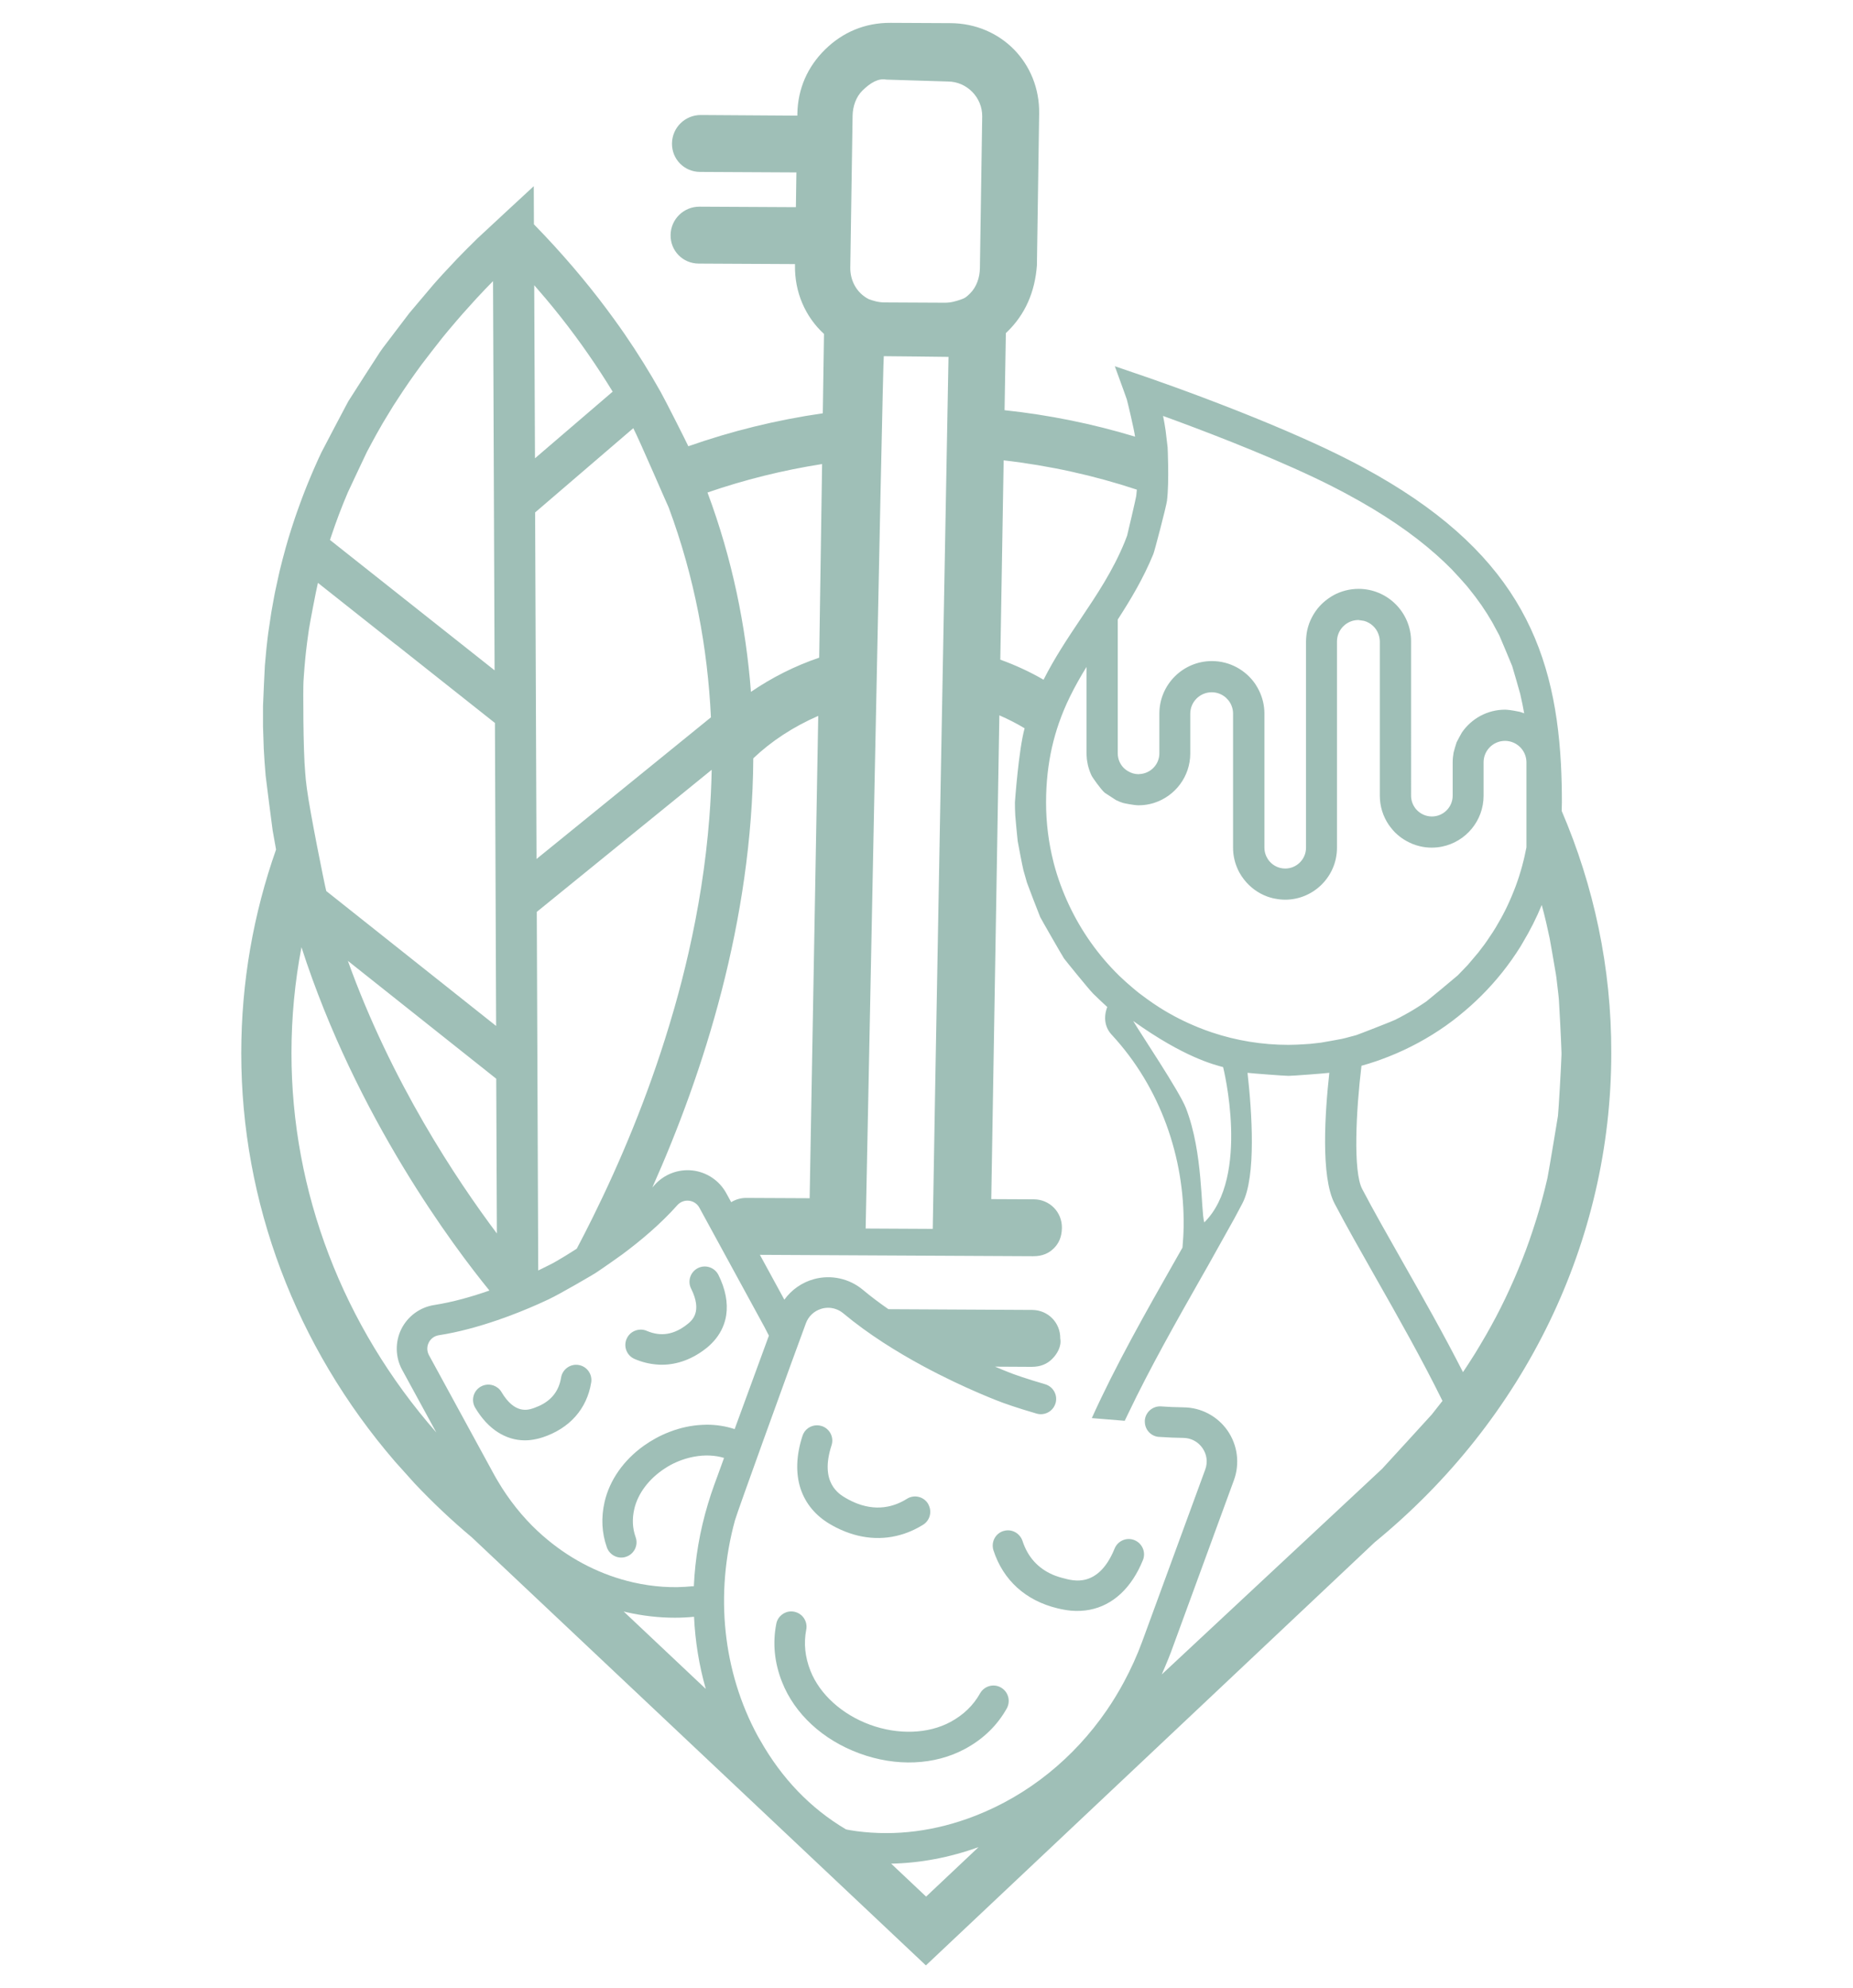 <?xml version="1.0" encoding="utf-8"?>
<!-- Generator: Adobe Illustrator 24.3.0, SVG Export Plug-In . SVG Version: 6.00 Build 0)  -->
<svg version="1.1" xmlns="http://www.w3.org/2000/svg" xmlns:xlink="http://www.w3.org/1999/xlink" x="0px" y="0px"
	 viewBox="0 0 370.58 397.57" style="enable-background:new 0 0 370.58 397.57;" xml:space="preserve">
<style type="text/css">
	.st0{fill:#9FBFB7;}
	.st1{fill:#306586;}
	.st2{fill:none;stroke:#A6CC9F;stroke-width:2;stroke-miterlimit:10;}
	.st3{fill:#A6CC9F;}
	.st4{fill:#FFFFFF;}
	.st5{fill:#6AB391;}
	.st6{fill-rule:evenodd;clip-rule:evenodd;fill:#FFFFFF;}
	.st7{display:none;}
	.st8{display:inline;opacity:0.28;fill:#C9494E;}
	.st9{display:inline;opacity:0.28;fill:#A6CC9F;}
	.st10{fill:none;stroke:#9FBFB7;stroke-width:4;stroke-linecap:round;stroke-miterlimit:10;}
	.st11{fill:#C9494E;}
	.st12{fill:none;stroke:#9FBFB7;stroke-width:2;stroke-linecap:round;stroke-miterlimit:10;}
	.st13{fill:none;stroke:#9FBFB7;stroke-width:3;stroke-miterlimit:10;}
	.st14{fill:#FFFFFF;stroke:#666666;}
	.st15{fill:none;stroke:#DE928D;stroke-width:2;stroke-miterlimit:10;}
	.st16{clip-path:url(#SVGID_16_);fill:url(#SVGID_17_);}
	.st17{fill:#F4F6FA;}
	.st18{fill:#2BBFE8;}
	.st19{fill:#7E68C6;}
	.st20{fill:#CB479C;}
	.st21{fill:#FA9F3C;}
	.st22{fill:#F7BB40;}
	.st23{fill:#2A3942;}
	.st24{fill:#D7DEED;}
	.st25{fill:#57606F;}
	.st26{fill:#FEBE76;}
	.st27{fill:#AFB9D2;}
	.st28{fill:#E8A664;}
	.st29{fill:#FCD884;}
	.st30{fill:#EABF6A;}
	.st31{fill:#A28671;}
	.st32{fill:#60534A;}
	.st33{fill:#73665C;}
	.st34{fill:#8E725D;}
	.st35{fill:#FFE678;}
	.st36{fill:#B7C9F1;}
	.st37{fill:#3E3E3F;}
	.st38{fill:#EFF3F6;}
	.st39{fill:#DBDFE0;}
	.st40{fill:#FF7979;}
	.st41{fill:#414A56;}
	.st42{fill:#747371;}
	.st43{fill:#5B5A57;}
	.st44{fill:#E32929;}
	.st45{fill:#FD3B3B;}
	.st46{opacity:0.2;fill:#FFFFFF;}
	.st47{fill:none;stroke:#000000;stroke-width:1.866;stroke-miterlimit:10;}
	.st48{fill:none;}
	.st49{fill:#231F20;}
	.st50{fill:none;stroke:#9FBFB7;stroke-width:10;stroke-miterlimit:10;}
	.st51{fill:#FD61AD;}
	.st52{fill:#333333;}
	.st53{fill:#58476B;}
	.st54{fill:#F5A2A6;}
	.st55{fill:#FFE475;}
	.st56{fill:#78C3D6;}
	.st57{fill:#9BC9FF;}
	.st58{fill:#1E81CE;}
	.st59{fill:#212121;}
	.st60{fill:#E04A4E;}
</style>
<g id="Capa_1">
</g>
<g id="margenes" class="st7">
</g>
<g id="Capa_3">
	<g>
		<path class="st0" d="M200.16,337.46c-1.47-0.83-3.33-0.29-4.16,1.18c-1.34,2.4-3.33,4.32-5.93,5.72
			c-4.46,2.4-10.47,2.6-16.08,0.55c-5.61-2.06-10.07-6.1-11.92-10.81c-1.08-2.75-1.36-5.5-0.83-8.2c0.32-1.66-0.75-3.26-2.41-3.59
			c-0.2-0.04-0.4-0.06-0.59-0.06c-1.43,0-2.71,1.01-2.99,2.47c-0.76,3.86-0.38,7.77,1.14,11.62c2.52,6.41,8.17,11.62,15.51,14.31
			c7.33,2.69,15.02,2.36,21.08-0.9c3.64-1.96,6.46-4.69,8.38-8.13C202.16,340.14,201.63,338.28,200.16,337.46z"/>
		<path class="st0" d="M312.32,162.17C312.31,162.46,312.31,162.45,312.32,162.17c0.01-0.4,0.04-1.53,0.04-1.69
			c0-2.63-0.06-5.19-0.19-7.7c-1.3-24.26-9.65-43.13-39.53-59.28c-1.06-0.57-2.15-1.15-3.27-1.71c-1.45-0.74-2.97-1.48-4.52-2.21
			c-0.69-0.33-1.39-0.65-2.1-0.97c-0.77-0.35-1.54-0.7-2.31-1.04c-4.29-1.91-8.69-3.72-12.8-5.35c-9.85-3.9-17.98-6.68-18.55-6.88
			l-6.14-2.1l0,0h0l1.12,3.07l0.8,2.21c0,0,0.48,1.36,0.48,1.36c0.11,0.33,1.43,5.86,1.65,7.44c-8.38-2.54-17.11-4.33-26.1-5.29
			l0.26-15.42c0.11-0.1,0.21-0.2,0.32-0.3c3.53-3.46,5.49-7.87,5.89-13.24l0.45-30.34c0.15-10.11-7.63-18.05-17.74-18.1l-12.01-0.06
			c-5.06-0.02-9.51,1.85-13.04,5.31c-3.53,3.46-5.49,7.87-5.57,12.93l0,0.32L140.17,23c-3.16-0.01-5.73,2.5-5.78,5.66
			c-0.05,3.16,2.44,5.7,5.6,5.72l19.28,0.1l-0.1,6.95l-19.28-0.1c-3.16-0.01-5.73,2.5-5.78,5.66s2.44,5.7,5.6,5.72l19.28,0.1l0,0.31
			c-0.08,5.28,2.03,10.2,5.8,13.66l-0.24,15.87c-9.3,1.34-18.3,3.57-26.89,6.59c0-0.01-0.01-0.01-0.01-0.02
			c-0.42-0.92-4.57-9.14-5.53-10.85c-2.19-3.9-4.59-7.77-7.24-11.62c-0.01-0.01-0.01-0.02-0.02-0.03c-0.63-0.92-1.28-1.83-1.94-2.74
			c-0.01-0.01-0.02-0.02-0.02-0.03c-4.08-5.65-8.68-11.23-13.85-16.72c-0.74-0.78-1.49-1.57-2.25-2.35
			c-0.01-0.01-0.02-0.02-0.02-0.02l-0.03-7.63v0c0,0-10.75,9.94-11.25,10.43c-0.27,0.26-1.67,1.65-2.1,2.08
			c-0.28,0.28-0.55,0.56-0.83,0.84c-0.41,0.41-0.81,0.83-1.21,1.24c-0.28,0.29-2.53,2.69-2.79,2.98c-0.38,0.41-0.75,0.82-1.11,1.23
			c-0.26,0.29-0.52,0.58-0.78,0.88c-0.37,0.42-4.4,5.19-4.8,5.68c-0.17,0.22-4.98,6.53-5.32,7c-0.2,0.28-0.39,0.56-0.59,0.84
			c-0.3,0.43-6.09,9.44-6.33,9.85c-0.18,0.3-5.26,9.97-5.39,10.25c-0.21,0.44-0.41,0.88-0.61,1.31c-0.14,0.31-0.27,0.61-0.41,0.92
			c-0.18,0.41-0.36,0.81-0.54,1.22c-0.14,0.32-0.27,0.64-0.41,0.96c-0.17,0.39-0.33,0.78-0.49,1.17c-0.13,0.33-0.27,0.65-0.4,0.98
			c-0.16,0.39-0.31,0.77-0.46,1.16c-0.13,0.33-0.26,0.66-0.38,0.99c-0.15,0.38-0.29,0.77-0.43,1.15c-0.12,0.33-0.24,0.66-0.36,0.99
			c-0.14,0.38-0.27,0.77-0.41,1.15c-0.11,0.33-0.23,0.65-0.34,0.98c-0.13,0.39-0.26,0.79-0.39,1.18c-0.1,0.32-0.21,0.63-0.31,0.95
			c-0.13,0.42-0.26,0.83-0.39,1.24c-0.09,0.29-0.18,0.59-0.27,0.88c-0.17,0.58-0.34,1.16-0.5,1.73c-0.11,0.39-0.55,2.02-0.66,2.45
			c-0.09,0.33-0.44,1.74-0.53,2.11c-0.08,0.35-0.16,0.7-0.24,1.05c-0.08,0.35-0.62,2.82-0.69,3.17c-0.07,0.36-0.14,0.72-0.21,1.08
			c-0.07,0.34-0.5,2.78-0.56,3.11c-0.06,0.37-0.58,3.84-0.62,4.16c-0.05,0.37-0.1,0.75-0.14,1.12c-0.04,0.3-0.07,0.6-0.1,0.9
			c-0.05,0.4-0.09,0.79-0.13,1.19c-0.01,0.09-0.22,2.28-0.3,3.29c-0.02,0.24-0.37,7.66-0.37,8.06c0,0.28,0,3.66,0,4.07
			c0,0.25,0.14,4.32,0.15,4.46c0.09,1.74,0.21,3.47,0.36,5.19c0,0.05,0.01,0.11,0.01,0.16c0.04,0.49,1.34,10.57,1.41,11.02
			c0.03,0.17,0.58,3.29,0.68,3.81v0c-4.51,12.81-6.96,26.5-6.96,40.73c0,29.8,10.88,58.6,30.74,81.65l3.96,4.41
			c3.57,3.78,7.41,7.41,11.44,10.78l90.78,85.58l89.75-84.61c30.08-24.63,47.32-60.27,47.32-97.8
			C322.29,193.49,318.74,177.14,312.32,162.17z M305.64,148.82C305.64,148.83,305.64,148.83,305.64,148.82c0,0-0.01-0.01-0.01-0.01
			C305.64,148.82,305.64,148.82,305.64,148.82z M271.25,207c-0.29,0.09-1.66,0.45-2.05,0.55c-0.29,0.07-0.58,0.15-0.87,0.21
			c-0.4,0.09-3.9,0.71-4.18,0.75c-0.45,0.06-1.87,0.22-2.13,0.24c-0.51,0.05-2.51,0.15-2.68,0.16c-0.55,0.02-1.11,0.04-1.66,0.04
			c-5.31,0-10.42-0.86-15.2-2.45c-0.03-0.01-0.06-0.02-0.09-0.03c-0.94-0.31-1.87-0.66-2.78-1.03c-2.67-1.08-5.22-2.38-7.63-3.9
			c-0.9-0.56-1.77-1.17-2.63-1.79c-0.52-0.37-1.03-0.75-1.54-1.14c-0.5-0.39-0.99-0.81-1.47-1.22c-0.81-0.68-1.6-1.39-2.36-2.12
			c-0.05-0.05-0.1-0.09-0.15-0.14c-0.02-0.02-0.03-0.03-0.05-0.05c-4.12-4.04-7.51-8.81-9.99-14.09c-1.26-2.68-2.3-5.49-3.06-8.41
			c-0.01-0.06-0.03-0.12-0.04-0.17c-0.97-3.82-1.49-7.81-1.49-11.92c0,0,0,0,0,0c0-4.07,0.43-7.66,1.16-10.94
			c0.39-1.72,0.86-3.36,1.4-4.92c0.64-1.83,1.37-3.57,2.18-5.23c1.02-2.09,2.15-4.09,3.35-6.03v0v8.75v7.64v0.9
			c0,0.27,0.02,0.54,0.05,0.8c0.01,0.08,0.01,0.17,0.01,0.25c0.01,0.1,0.11,0.81,0.17,1.06c0.02,0.1,0.04,0.19,0.06,0.29
			c0.16,0.66,0.38,1.3,0.66,1.91c0.04,0.09,0.08,0.17,0.13,0.26c0.11,0.22,1.76,2.62,2.57,3.31l2.26,1.47
			c0.45,0.22,0.91,0.41,1.39,0.56c0.11,0.04,2.14,0.47,3.08,0.47c0.36,0,0.71-0.02,1.06-0.05c0.7-0.07,1.37-0.21,2.02-0.41
			c0.02-0.01,0.04-0.02,0.06-0.02c4.19-1.34,7.23-5.26,7.23-9.89v-7.95c0-2.36,1.92-4.28,4.29-4.28c1.77,0,3.29,1.08,3.94,2.62
			c0.01,0.01,0.01,0.03,0.01,0.04c0.21,0.5,0.32,1.05,0.32,1.62v0v26.82c0,1.36,0.27,2.66,0.75,3.85c0.15,0.37,0.31,0.74,0.51,1.09
			c0.27,0.5,0.6,0.98,0.95,1.43c1.19,1.52,2.79,2.71,4.63,3.38c0.33,0.12,0.67,0.22,1.02,0.31c0.1,0.03,0.2,0.05,0.31,0.07
			c0.13,0.03,0.26,0.05,0.4,0.07c0.13,0.02,0.26,0.05,0.4,0.07c0.11,0.01,0.21,0.03,0.32,0.04c0.36,0.04,0.73,0.07,1.11,0.07
			c5.72,0,10.38-4.66,10.38-10.38v-41.26v0c0-1.18,0.48-2.25,1.26-3.03c0.78-0.78,1.85-1.26,3.03-1.26c0,0,1.12,0.17,1.12,0.17
			c1.35,0.37,2.44,1.38,2.9,2.69c0,0,0,0.01,0,0.01c0.08,0.22,0.14,0.44,0.18,0.66c0.04,0.24,0.08,0.49,0.08,0.75v30.87
			c0,2.15,0.66,4.14,1.78,5.8c0.09,0.14,0.2,0.26,0.29,0.39c0.3,0.4,0.62,0.79,0.97,1.14c0.04,0.04,0.09,0.08,0.13,0.12
			c0.52,0.5,1.09,0.95,1.71,1.33c0.33,0.21,0.67,0.39,1.02,0.56c0.23,0.11,0.46,0.21,0.69,0.31c0.48,0.19,0.98,0.34,1.49,0.46
			c0.74,0.17,1.5,0.26,2.29,0.26c0.72,0,1.42-0.07,2.09-0.21c4.73-0.97,8.29-5.16,8.29-10.17v-5.75v0v-0.94
			c0-2.36,1.92-4.28,4.28-4.28c2.36,0,4.29,1.92,4.29,4.28v17.02c-0.08,0.44-0.18,0.88-0.28,1.32c0,0,0,0,0,0
			c-0.04,0.16-0.07,0.32-0.1,0.48c-0.06,0.26-0.12,0.51-0.18,0.76c-0.11,0.43-0.21,0.85-0.33,1.28c-0.07,0.25-0.14,0.5-0.22,0.76
			c-0.12,0.42-0.25,0.84-0.38,1.25c-0.08,0.25-0.17,0.5-0.25,0.75c-0.14,0.41-0.28,0.81-0.43,1.21c-0.09,0.25-0.19,0.5-0.29,0.75
			c-0.15,0.4-0.31,0.79-0.48,1.18c-0.1,0.25-0.21,0.49-0.32,0.74c-0.17,0.39-0.34,0.77-0.52,1.15c-0.11,0.24-0.23,0.49-0.35,0.73
			c-0.18,0.37-0.37,0.75-0.57,1.11c-0.13,0.24-0.26,0.48-0.39,0.72c-0.2,0.36-0.88,1.55-1.03,1.79c-0.21,0.35-0.43,0.7-0.65,1.04
			c-0.15,0.23-0.91,1.37-1.14,1.7c-0.16,0.23-0.32,0.46-0.48,0.68c-0.24,0.33-1.06,1.41-1.24,1.63c-0.25,0.31-1.83,2.18-2.09,2.47
			c-0.19,0.21-1.8,1.89-2.01,2.09c-0.28,0.27-6.05,5.05-6.29,5.22c-0.31,0.22-0.64,0.43-0.96,0.64c-0.25,0.17-1.4,0.9-1.73,1.09
			c-0.26,0.16-0.51,0.31-0.78,0.46c-0.33,0.19-1.53,0.85-1.8,0.99c-0.34,0.18-0.68,0.35-1.03,0.52
			C278.72,204.12,271.63,206.89,271.25,207z M272.29,213.17C272.29,213.17,272.28,213.17,272.29,213.17
			C272.28,213.17,272.28,213.17,272.29,213.17C272.28,213.17,272.29,213.17,272.29,213.17z M249.49,214.55
			C249.49,214.55,249.49,214.55,249.49,214.55C249.49,214.55,249.49,214.55,249.49,214.55
			C249.49,214.55,249.49,214.55,249.49,214.55z M240.84,244.46c-0.72-2.4-0.19-13.93-3.67-22.87c-1.33-3.42-9.23-15.15-10.54-17.41
			c10.26,7.34,16.25,8.74,17.98,9.22C244.61,213.4,250.11,235.28,240.84,244.46z M230.66,110.79c0.24-0.58,2.58-9.49,2.73-10.68
			c0-0.01,0-0.02,0-0.03c0,0,0,0,0,0c0.46-3.8,0.12-10.62,0.12-10.62c-0.01-0.07-0.4-3.36-0.4-3.37c-0.07-0.47-0.24-1.49-0.25-1.55
			c-0.07-0.4-0.15-0.79-0.22-1.16c-0.01-0.07-0.03-0.14-0.04-0.2c7.11,2.58,19.78,7.37,30.25,12.33c1.24,0.59,2.45,1.18,3.61,1.77
			c0.03,0.02,0.06,0.03,0.09,0.05c0.24,0.12,0.46,0.24,0.7,0.36c0.7,0.36,1.4,0.72,2.07,1.09c7.27,3.9,13.17,7.93,17.93,12.16
			c1.09,0.97,2.13,1.95,3.1,2.94c0.54,0.55,2.48,2.69,2.91,3.2c0.16,0.19,0.31,0.38,0.46,0.56c0.28,0.35,1.18,1.49,1.34,1.71
			c0.24,0.32,1.04,1.44,1.21,1.67c0.21,0.31,0.96,1.43,1.11,1.68c0.19,0.31,0.88,1.44,1.03,1.7c0.18,0.31,1.27,2.34,1.43,2.65
			c0.13,0.27,2.48,5.88,2.58,6.15c0.12,0.34,1.55,5.33,1.61,5.59c0.09,0.39,0.36,1.61,0.41,1.89c0,0.01,0,0.02,0.01,0.03
			c0.12,0.57,0.35,1.87,0.37,1.94c-0.02-0.01-0.58-0.21-0.84-0.29c-0.23-0.07-2.02-0.4-2.61-0.42c-0.12,0-0.24-0.02-0.36-0.02
			c-3.58,0-6.73,1.8-8.63,4.54c-0.1,0.14-1.03,1.86-1.08,2c-0.11,0.26-0.58,1.94-0.6,2.05c-0.04,0.21-0.13,0.85-0.13,0.95
			c-0.03,0.32-0.05,0.64-0.05,0.97v6.69c0,2.3-1.87,4.16-4.16,4.16c-1.25,0-2.37-0.56-3.14-1.43c-0.11-0.13-0.22-0.26-0.31-0.41
			c-0.45-0.66-0.71-1.47-0.71-2.33V133.5v-5.24c0-5.79-4.71-10.5-10.5-10.5c-1.8,0-3.5,0.46-4.99,1.26c0,0,0,0,0,0
			c-0.35,0.19-0.68,0.41-1.01,0.64c-0.02,0.01-0.04,0.02-0.06,0.04c-0.09,0.06-0.17,0.13-0.26,0.19c-0.27,0.2-0.52,0.41-0.77,0.64
			c-0.07,0.07-0.15,0.13-0.22,0.2c-0.3,0.29-0.58,0.6-0.85,0.92c-0.04,0.05-0.07,0.1-0.11,0.15c-0.22,0.28-0.43,0.57-0.62,0.88
			c-0.06,0.1-0.12,0.2-0.18,0.3c-0.18,0.3-0.34,0.62-0.49,0.94c-0.03,0.07-0.06,0.13-0.09,0.19c-0.17,0.39-0.31,0.78-0.43,1.19
			c-0.03,0.1-0.05,0.2-0.08,0.3c-0.09,0.32-0.16,0.65-0.21,0.99c-0.02,0.12-0.04,0.24-0.05,0.36c-0.05,0.43-0.09,0.87-0.09,1.32
			v41.26c0,2.29-1.87,4.16-4.16,4.16c-1.44,0-2.7-0.73-3.45-1.84c-0.06-0.08-0.09-0.17-0.14-0.26c-0.08-0.15-0.18-0.29-0.24-0.45
			c-0.21-0.5-0.33-1.04-0.33-1.62v0V142.7c0-1.65-0.39-3.2-1.07-4.59c-0.19-0.39-0.4-0.76-0.63-1.12c-0.03-0.05-0.06-0.1-0.09-0.15
			c-1.89-2.79-5.09-4.64-8.71-4.64c-5.79,0-10.51,4.71-10.51,10.5v7.95c0,2.24-1.78,4.06-4,4.15c-0.05,0-0.1,0.02-0.16,0.02
			c-0.78,0-1.51-0.23-2.13-0.61c-0.29-0.18-0.57-0.37-0.81-0.61c-0.75-0.75-1.22-1.79-1.22-2.94v-2.05v-24.72v0c0,0,0,0,0,0
			C226.12,119.9,228.65,115.69,230.66,110.79z M200.72,92.06c9.22,1.06,18.13,3.04,26.64,5.86v0c-0.03,0.41-0.13,1.28-0.13,1.29
			c-0.05,0.4-1.76,7.74-1.82,7.91c-0.09,0.26-0.43,1.13-0.5,1.3c-2.37,5.77-5.53,10.48-8.87,15.46c-2.56,3.82-5.14,7.7-7.34,12.05
			c-2.73-1.58-5.62-2.92-8.65-4.01L200.72,92.06z M170.51,23.16c0.03-1.9,0.69-3.79,1.97-5.05c1.6-1.57,3.2-2.51,4.78-2.19
			l12.32,0.38c3.79,0.02,6.9,3.2,6.85,6.99l-0.46,30.34c-0.03,1.9-0.69,3.79-1.97,5.05c-0.64,0.63-0.96,0.94-1.92,1.25
			c-0.95,0.31-1.91,0.62-3.17,0.61l-12.01-0.06c-1.27-0.01-2.21-0.32-3.15-0.65c-2.51-1.28-3.74-3.81-3.7-6.34L170.51,23.16z
			 M186.54,245.75l-13.42-0.07c0.04-0.3,3.42-174.45,3.63-174.45c0,0,12.63,0.12,12.94,0.14
			C189.68,71.37,186.49,245.44,186.54,245.75z M164.41,92.8l-0.58,38.72c-4.91,1.67-9.48,3.99-13.65,6.84
			c-1.01-13.14-3.72-26.54-8.69-39.87C148.84,95.96,156.5,94.04,164.41,92.8z M150.65,151.65c3.6-3.43,7.99-6.31,12.99-8.49
			l-1.72,96.46l-12.66-0.06c-1.11-0.01-2.15,0.31-3.03,0.85l-0.98-1.79c-1.37-2.52-3.9-4.22-6.75-4.55
			c-2.85-0.32-5.69,0.76-7.6,2.91c-0.15,0.16-0.3,0.32-0.44,0.49C140.69,214.54,150.44,184.23,150.65,151.65z M118.56,243.42
			c-1.09,2.2-2.16,4.3-3.22,6.3c-0.87,0.56-1.65,1.05-2.31,1.45c-1.38,0.84-2.23,1.31-2.26,1.33c-0.04,0.02-1.21,0.65-3.13,1.57
			l-0.29-71.71l34.01-27.63l0.97-0.79c-0.06,3.23-0.22,6.43-0.47,9.61c-0.72,9.3-2.19,18.34-4.16,26.99
			c-0.85,3.73-1.79,7.39-2.81,10.96c-0.33,1.17-0.68,2.34-1.03,3.49C129.46,219.58,123.89,232.65,118.56,243.42z M126.65,85.63
			C126.65,85.63,126.65,85.63,126.65,85.63c1.16,2.2,7.04,15.86,7.08,15.85c5.21,14.03,7.79,28.16,8.45,41.97l-34.88,28.33
			l-0.28-69.3L126.65,85.63z M106.84,57.04c0.75,0.86,1.49,1.72,2.22,2.58c0.02,0.03,0.05,0.06,0.07,0.08
			c4.15,4.93,7.82,9.93,11.1,14.98c0.77,1.19,1.53,2.38,2.26,3.58c0.01,0.02,0.02,0.04,0.04,0.06l-15.54,13.33l0,0L106.84,57.04
			C106.84,57.04,106.84,57.04,106.84,57.04z M99.37,246.67c-8.06-10.74-21.12-30.33-29.8-54.52l29.67,23.57v0L99.37,246.67z
			 M66.27,107.15c0.97-2.92,2.07-5.81,3.29-8.67c0.04-0.09,3.6-7.69,3.81-8.09c0.39-0.76,1.68-3.12,1.92-3.56
			c0.41-0.73,0.82-1.46,1.24-2.18c0.26-0.45,0.54-0.89,0.81-1.34c0.43-0.71,0.85-1.42,1.3-2.13c0.25-0.39,0.51-0.78,0.76-1.17
			c0.8-1.24,1.62-2.47,2.47-3.7c0.42-0.61,2.05-2.89,2.45-3.42c0.46-0.62,3.59-4.67,4.11-5.3c0.4-0.49,0.8-0.98,1.2-1.46
			c0.56-0.67,1.12-1.33,1.69-1.99c0.39-0.45,0.77-0.9,1.16-1.34c0.65-0.74,1.32-1.47,1.99-2.21c0.33-0.37,0.66-0.73,1-1.1
			c1.02-1.1,2.06-2.19,3.13-3.27v0l0.31,77.83l-32.92-26.07C66.08,107.69,66.18,107.42,66.27,107.15z M60.69,136.32
			c0.02-0.36,0.04-0.71,0.07-1.06c0.08-1.21,0.18-2.42,0.3-3.63c0.04-0.39,0.08-0.78,0.12-1.17c0.13-1.21,0.29-2.41,0.46-3.61
			c0.05-0.35,0.09-0.7,0.15-1.04c0.21-1.39,1.42-7.69,1.79-9.24c0,0,0,0,0-0.01l0,0l15.57,12.33c0,0,0,0,0,0c0,0,0,0,0,0
			c0.08-0.1,0.17-0.19,0.26-0.29c0,0-0.01,0.01-0.01,0.01c-0.08,0.09-0.16,0.18-0.24,0.27c0,0,0,0,0,0l19.82,15.7l0.24,60.59
			l-33.97-26.98c-0.34-1.28-3.25-15.7-3.88-20.5c-0.07-0.58-0.21-1.76-0.21-1.76c0,0-0.08-0.94-0.12-1.41
			C60.62,150.09,60.61,137.65,60.69,136.32z M58.29,210.61c0-7.23,0.69-14.31,2-21.19c10.96,34.02,30.55,60.02,37.59,68.66
			c-3.47,1.22-7.3,2.31-11.05,2.9c-2.84,0.44-5.29,2.24-6.57,4.81c-1.27,2.58-1.21,5.62,0.16,8.14l6.84,12.54
			C68.56,265.13,58.29,238.32,58.29,210.61z M141.15,337.75l-16.43-15.49c0,0,0,0,0,0h0h0c0.07,0.02,0.15,0.04,0.22,0.06
			c0.12,0.03,0.24,0.07,0.37,0.09c3.24,0.73,6.46,1.1,9.63,1.1c1.3,0,2.58-0.06,3.86-0.19
			C139.03,328.23,139.81,333.07,141.15,337.75L141.15,337.75C141.15,337.75,141.15,337.75,141.15,337.75z M143.53,295.06l-0.68,1.85
			c-0.46,1.26-0.88,2.53-1.26,3.81c-1.64,5.44-2.59,10.99-2.83,16.51c-0.15-0.01-0.29-0.01-0.45,0c-3.76,0.38-7.68,0.12-11.66-0.78
			c-6.3-1.43-12.15-4.39-17.16-8.54c-1.44-1.19-2.81-2.48-4.09-3.86c-0.76-0.82-1.49-1.67-2.19-2.55c-1.32-1.66-2.54-3.42-3.64-5.29
			c-0.26-0.44-0.52-0.87-0.76-1.32l-13.02-23.88c-0.43-0.79-0.45-1.7-0.05-2.51c0.4-0.81,1.14-1.34,2.02-1.48
			c4.01-0.62,8.03-1.75,11.68-3c0,0,0,0,0.01,0c3.1-1.06,5.92-2.22,8.22-3.24c0.74-0.33,1.43-0.64,2.05-0.94
			c2.33-1.1,8.89-4.94,9.42-5.29c1.38-0.9,5.07-3.51,5.3-3.69c3.66-2.72,7.67-6.08,11.01-9.84c0.6-0.67,1.45-1,2.34-0.9
			c0.89,0.1,1.65,0.61,2.08,1.4l10.99,20.15l2.03,3.72c0.3,0.56,0.59,1.13,0.88,1.71l-2.18,5.95l-4.67,12.74
			c-1.77-0.58-3.63-0.88-5.54-0.88c-0.3,0-0.61,0.02-0.92,0.03c-2.18,0.1-4.4,0.57-6.56,1.41c-0.94,0.36-1.86,0.78-2.77,1.28
			c-0.84,0.46-1.63,0.96-2.39,1.5c-4.01,2.87-6.82,6.84-7.83,11.22c-0.72,3.14-0.57,6.21,0.46,9.1c0.57,1.59,2.31,2.43,3.9,1.85
			c1.59-0.57,2.42-2.31,1.85-3.9c-0.64-1.8-0.73-3.66-0.26-5.67c0.72-3.1,2.97-6.05,6.11-8.08c0.35-0.23,0.7-0.45,1.07-0.65
			c1.55-0.84,3.18-1.4,4.81-1.7c2.08-0.38,4.12-0.3,5.95,0.25L143.53,295.06z M195.7,369.39l-10.49,9.89l-6.99-6.59c0,0,0,0,0,0l0,0
			C184.04,372.58,189.89,371.47,195.7,369.39L195.7,369.39z M288.48,280.15c-0.7,0.91-1.41,1.81-2.13,2.71
			c-0.05,0.06-9.69,10.63-9.92,10.85c-0.09,0.09-1.23,1.15-3.08,2.88c-10.02,9.36-41.01,38.26-41.01,38.26c-3.52,7.84-3.52,7.84,0,0
			c0,0,1.28-2.94,1.84-4.46l3.7-10.1l0.41-1.12l4.22-11.52l0.08-0.23l4.18-11.41c1.21-3.31,0.74-7.01-1.27-9.91
			s-5.31-4.64-8.83-4.66c-0.11,0-0.22-0.01-0.32-0.01c-1.34-0.02-2.72-0.07-4.13-0.18c-1.67-0.12-3.15,1.14-3.27,2.83
			c-0.01,0.13,0,0.26,0.01,0.39c0.08,1.51,1.26,2.77,2.81,2.88c0.08,0.01,0.16,0.01,0.25,0.01c1.57,0.11,3.12,0.17,4.61,0.19
			c1.56,0.01,2.96,0.75,3.85,2.03c0.89,1.28,1.09,2.85,0.55,4.31l-12.6,34.38c-1.03,2.81-2.26,5.5-3.65,8.09
			c-0.54,1-1.1,1.99-1.69,2.95c-0.56,0.92-1.15,1.83-1.76,2.72c-6.56,9.55-15.66,16.94-26.26,21.08c-7.92,3.09-15.9,4.11-23.75,3.09
			c-0.59-0.08-2.05-0.31-2.16-0.38c-7.08-4.19-12.83-10.19-17.14-17.82c-0.15-0.27-0.32-0.53-0.47-0.81
			c-7.02-12.94-8.6-28.4-4.57-43.14c0.46-1.69,11.09-30.96,11.09-30.96l3.1-8.46c0.52-1.41,1.63-2.45,3.06-2.89
			c0.05-0.02,0.1-0.04,0.16-0.05c0.9-0.24,1.82-0.21,2.67,0.07c0.57,0.18,1.1,0.47,1.58,0.87c5.01,4.19,10.79,7.77,16.04,10.6
			c8.41,4.53,15.48,7.15,15.95,7.32c0.11,0.04,2.64,0.97,6.68,2.14c0.41,0.12,0.82,0.15,1.22,0.1c1.18-0.14,2.21-0.97,2.57-2.18
			c0.47-1.62-0.46-3.31-2.08-3.79c-3.82-1.11-6.26-2-6.28-2.01c-0.05-0.02-1.47-0.54-3.75-1.51l7.28,0.04
			c1.9,0.01,3.17-0.62,4.13-1.56c0.96-0.94,1.94-2.52,1.64-4.1c0.05-3.16-2.44-5.7-5.6-5.72l-28.76-0.15
			c-1.76-1.22-3.49-2.51-5.11-3.87c-2.7-2.26-6.35-3.07-9.75-2.15c-2.43,0.65-4.52,2.13-5.96,4.12l-4.89-8.97l54.63,0.28
			c1.9,0.01,3.17-0.62,4.13-1.56c0.96-0.94,1.61-2.2,1.64-4.1c0.05-3.16-2.44-5.7-5.6-5.72l-8.53-0.04l1.62-96.75
			c1.75,0.76,3.44,1.62,5.05,2.59c-1.2,4.33-1.94,14.83-1.94,14.83c0,0.87,0.03,1.74,0.07,2.6c0.01,0.28,0.42,4.62,0.49,5.16
			c0.05,0.32,0.94,5.01,1.14,5.78c0.03,0.13,0.49,1.78,0.7,2.47c0.09,0.3,2.47,6.51,2.66,6.92c0.15,0.33,4.49,7.89,4.76,8.27
			c0.18,0.26,4.83,6.02,5.83,7.04c0.02,0.02,0.03,0.04,0.05,0.05c0.43,0.44,2.4,2.3,2.77,2.62c-0.8,2.09-0.49,4.15,0.99,5.66
			c9.64,10.48,14.49,24.41,14.28,38.32c-0.02,1.39-0.11,2.77-0.23,4.14c-0.55,0.96-1.1,1.94-1.66,2.92
			c-5.51,9.7-11.71,20.61-16.47,31.17l6.58,0.54c0.2-0.42,0.42-0.89,0.66-1.37c4.4-9.23,9.79-18.73,14.64-27.27
			c0.27-0.47,0.52-0.92,0.79-1.39c0.2-0.36,0.4-0.7,0.6-1.05c2.35-4.22,4.22-7.54,4.98-8.92c0.07-0.13,0.15-0.26,0.22-0.39
			c0.57-1.05,1.12-2.08,1.64-3.08c2.81-5.38,1.9-18.35,1.03-26.12c0.76,0.11,7.48,0.61,8.18,0.61c0.84,0,0.84,0,0,0
			c0.84,0,7.42-0.5,8.18-0.61c-0.86,7.78-1.76,20.76,1.05,26.14c2.32,4.43,5.17,9.45,8.19,14.77
			C279.5,263.21,284.34,271.74,288.48,280.15C288.49,280.15,288.48,280.15,288.48,280.15z M312.28,210.95
			c-0.06,2.17-0.57,10.99-0.7,12.16c0,0.01,0,0.02,0,0.02c-0.01,0.08-1.73,10.54-2.08,12.3c-0.01,0.06-0.02,0.12-0.03,0.16
			c-0.02,0.1-0.04,0.2-0.07,0.3c-0.29,1.27-0.61,2.54-0.95,3.8c-0.07,0.26-0.14,0.51-0.21,0.77c-0.28,1.01-0.57,2.02-0.88,3.02
			c-0.09,0.3-0.18,0.6-0.28,0.89c-0.36,1.14-0.73,2.28-1.13,3.41c-0.03,0.08-0.06,0.17-0.08,0.25c-0.44,1.26-0.91,2.52-1.4,3.76
			c-0.06,0.17-0.13,0.33-0.2,0.49c-0.42,1.06-0.86,2.11-1.31,3.16c-0.11,0.24-0.21,0.49-0.32,0.73c-0.49,1.12-1,2.23-1.53,3.34
			c-0.03,0.07-0.07,0.14-0.1,0.21c-0.59,1.24-1.21,2.46-1.85,3.68c-0.04,0.07-0.08,0.15-0.12,0.22c-0.58,1.09-1.18,2.18-1.79,3.25
			c-0.11,0.2-0.23,0.4-0.35,0.6c-0.62,1.07-1.25,2.13-1.9,3.19c-0.05,0.07-0.09,0.15-0.14,0.22c-0.74,1.19-1.5,2.36-2.28,3.52
			c0,0,0,0,0,0c-3.86-7.59-8.14-15.13-12.07-22.05c-2.99-5.27-5.82-10.25-8.09-14.58c-1.83-3.49-1.24-15.55-0.14-24.64
			c0,0,0,0,0.01,0c1.01-0.28,2.01-0.59,3-0.93c0.02-0.01,0.04-0.01,0.06-0.02c0.4-0.14,0.79-0.28,1.18-0.43
			c0.41-0.15,0.81-0.3,1.21-0.46c4.07-1.61,7.91-3.7,11.44-6.19c0.03-0.02,0.06-0.04,0.09-0.07c0.82-0.58,1.63-1.19,2.41-1.82
			c0.01-0.01,0.02-0.02,0.03-0.03c3.22-2.57,6.15-5.5,8.72-8.72c0.02-0.03,0.05-0.06,0.07-0.09c0.61-0.77,1.2-1.55,1.77-2.36
			c0.03-0.05,0.07-0.09,0.1-0.14c0.59-0.83,1.15-1.69,1.7-2.56c0.19-0.31,0.37-0.63,0.55-0.94c1.41-2.36,2.66-4.82,3.71-7.39v0l0,0
			c0,0,0,0,0-0.01c0,0,0,0,0,0c0,0,0,0.01,0,0.01c0.3,1.09,0.58,2.2,0.84,3.3c0.06,0.25,0.12,0.5,0.17,0.75
			c0.2,0.88,0.4,1.76,0.58,2.64c0.05,0.26,0.93,5.23,1.25,7.2c0.04,0.26,0.07,0.47,0.09,0.61c0,0.02,0.28,2.28,0.4,3.4
			c0.04,0.34,0.06,0.67,0.1,1.01c0,0,0,0.01,0,0.01c0.07,0.79,0.46,8.39,0.51,10.33c0,0.14,0.01,0.25,0.01,0.32
			C312.29,210.69,312.28,210.81,312.28,210.95z"/>
		<path class="st0" d="M197.14,286.13c-0.08,0.1-0.17,0.19-0.26,0.29c0.08-0.09,0.16-0.18,0.24-0.27
			C197.13,286.14,197.13,286.13,197.14,286.13z"/>
		<path class="st0" d="M226.89,308c-1.57-0.64-3.34,0.12-3.98,1.68c-1.78,4.39-4.13,5.84-6.03,6.25c-1.25,0.27-2.32,0.09-2.9-0.01
			c-0.36-0.06-0.69-0.15-1.02-0.24c-0.85-0.2-1.65-0.45-2.39-0.76c-3-1.3-5.04-3.57-6.08-6.77c-0.07-0.21-0.17-0.41-0.28-0.6
			c-0.55-0.94-1.56-1.52-2.63-1.52c-0.31,0-0.63,0.05-0.94,0.15c-1.43,0.46-2.27,1.87-2.08,3.31c0.02,0.18,0.06,0.36,0.12,0.54
			c1.94,5.99,6.46,10.07,12.81,11.6c0.47,0.11,0.95,0.22,1.44,0.3c0.43,0.07,0.85,0.13,1.27,0.17c1.29,0.11,2.54,0.05,3.73-0.18
			c4.62-0.89,8.37-4.33,10.65-9.95C229.2,310.42,228.45,308.64,226.89,308z"/>
		<path class="st0" d="M166.05,304.83c0.4,0.23,0.79,0.45,1.19,0.65c4.57,2.31,9.28,2.7,13.67,1.2c1.27-0.43,2.51-1.02,3.71-1.77
			c1.32-0.83,1.78-2.5,1.13-3.88c-0.05-0.11-0.1-0.22-0.16-0.33c-0.89-1.43-2.78-1.87-4.21-0.97c-1.24,0.78-2.52,1.29-3.82,1.55
			c-1.96,0.39-3.98,0.2-6.05-0.57c-0.79-0.3-1.59-0.68-2.39-1.15c-1.3-0.76-5.25-3.05-2.82-10.53c0.52-1.6-0.35-3.33-1.96-3.85
			c-0.31-0.1-0.63-0.15-0.95-0.15c-1.29,0-2.49,0.82-2.9,2.11c-1.28,3.93-1.38,7.53-0.38,10.58
			C161.09,300.66,163.08,303.1,166.05,304.83z"/>
		<path class="st0" d="M115.72,272.97c-1.66-0.28-3.24,0.86-3.51,2.52c-0.44,2.67-1.9,4.55-4.46,5.7c-0.15,0.07-0.32,0.12-0.48,0.19
			c-0.21,0.09-0.42,0.18-0.65,0.25c-1.01,0.34-3.68,1.22-6.33-3.25c-0.21-0.36-0.48-0.65-0.79-0.88c0,0,0,0-0.01,0
			c-0.96-0.72-2.29-0.83-3.39-0.18c-1.45,0.86-1.93,2.73-1.07,4.19c1.28,2.15,2.8,3.79,4.5,4.89c0,0,0,0,0.01,0
			c1.67,1.08,3.51,1.64,5.44,1.64c0.76,0,1.53-0.09,2.31-0.27c0.16-0.03,0.32-0.07,0.48-0.11c0.26-0.07,0.52-0.14,0.78-0.23
			c5.38-1.79,8.82-5.68,9.68-10.94C118.51,274.82,117.38,273.24,115.72,272.97z"/>
		<path class="st0" d="M126.9,271.76c1.46,0.63,2.94,0.99,4.42,1.11c0.34,0.03,0.69,0.05,1.03,0.05c3.12,0,6.2-1.14,8.99-3.38
			c0.7-0.56,1.3-1.18,1.82-1.83c1.12-1.41,1.82-3.01,2.08-4.74c0.36-2.45-0.15-5.18-1.56-8.01c-0.76-1.51-2.59-2.12-4.1-1.37
			c-1.51,0.76-2.12,2.59-1.37,4.1c2.33,4.66,0.13,6.42-0.69,7.08c-2.67,2.15-5.35,2.59-8.18,1.37c-0.43-0.19-0.87-0.26-1.31-0.24
			c-1.15,0.04-2.22,0.71-2.71,1.83C124.64,269.29,125.35,271.09,126.9,271.76z"/>
	</g>
</g>
</svg>
